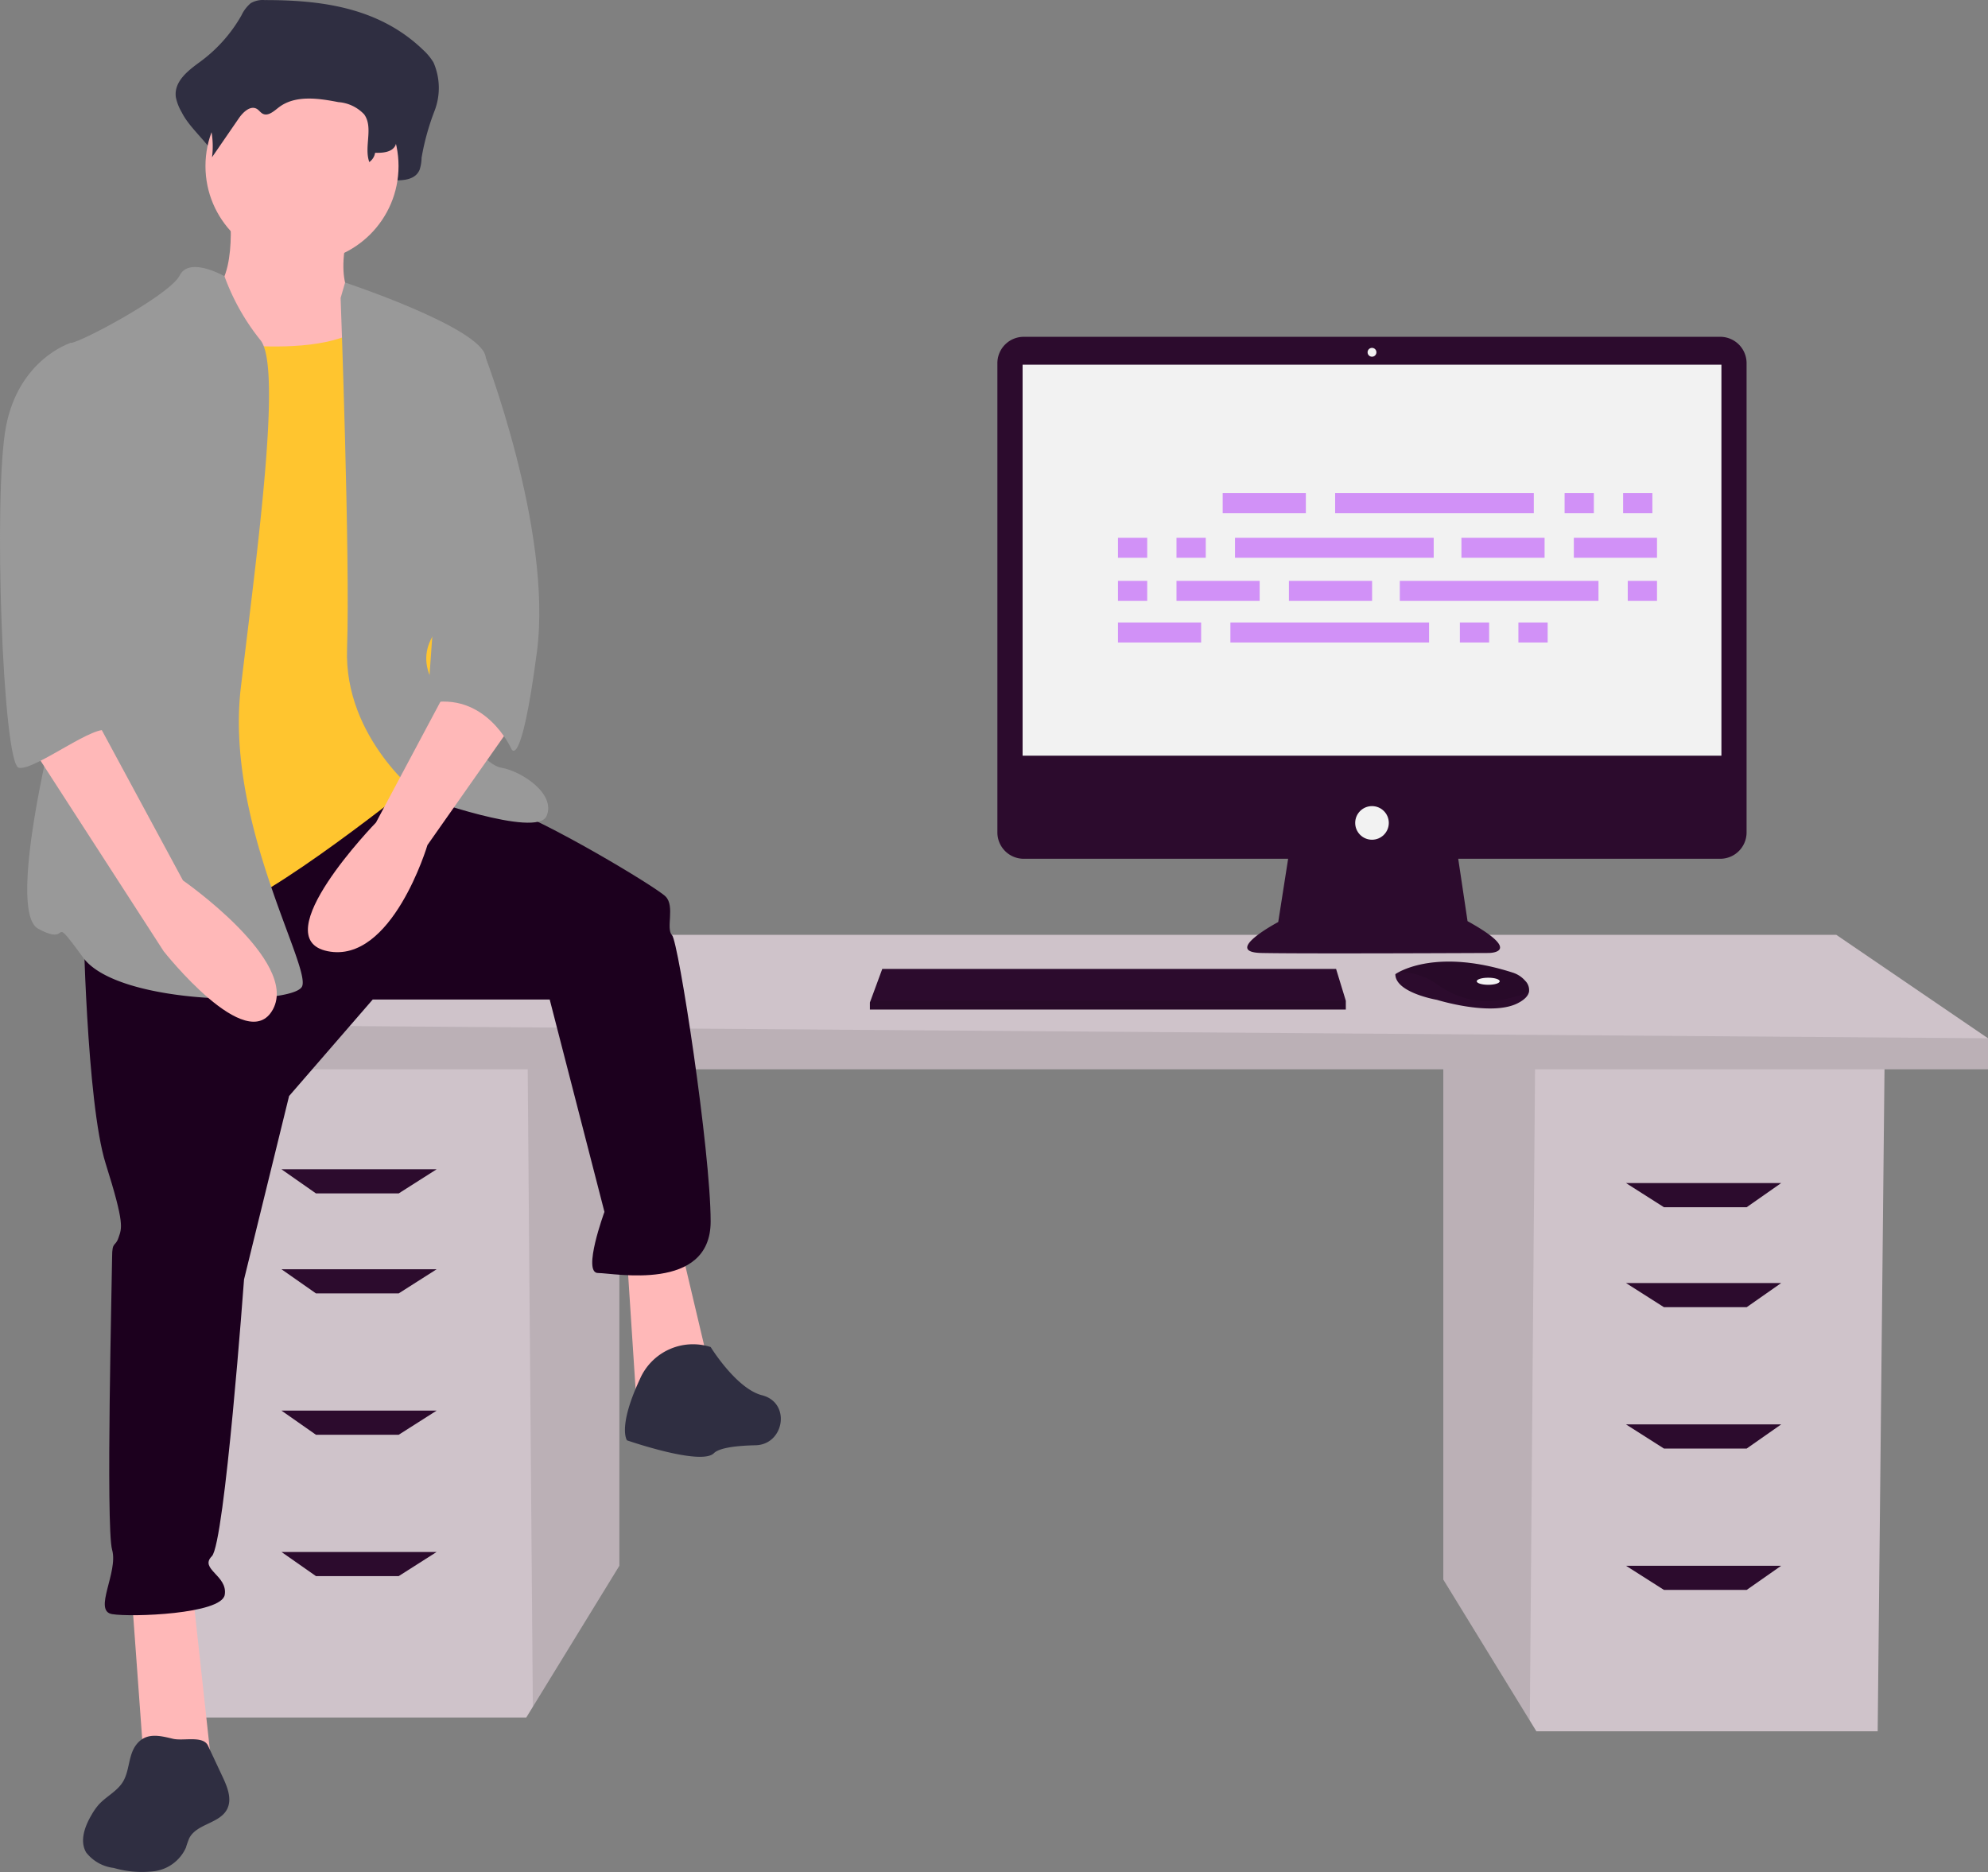 <svg xmlns="http://www.w3.org/2000/svg" id="undraw_feeling_proud_qne1_1_" width="203.341" height="191.482" data-name="undraw_feeling_proud_qne1 (1)" viewBox="0 0 203.341 191.482">
    <rect x="0" y="0" width="203.341" height="191.482" fill="#808080" stroke="none"/>
    <defs>
        <style>
            .cls-1{fill:#cfc3ca}.cls-2{opacity:.1}.cls-3{fill:#2c0b2d}.cls-4{fill:#f2f2f2}.cls-5{fill:#2f2e41}.cls-6{fill:#ffb8b8}.cls-9{fill:#999}.cls-11{fill:#a100ff}
        </style>
    </defs>
    <path id="Path_349" d="M516.326 380.018v52.893l8.847 14.419.673 1.1h34.91l.705-68.409z" class="cls-1" data-name="Path 349" transform="translate(-368.699 -271.356)"/>
    <path id="Path_350" d="M516.326 380.018v52.893l8.847 14.419.543-67.312z" class="cls-2" data-name="Path 350" transform="translate(-368.699 -271.356)"/>
    <path id="Path_351" d="M108.839 375.084v52.894L99.991 442.4l-.673 1.1h-34.91l-.708-68.416z" class="cls-1" data-name="Path 351" transform="translate(-45.489 -267.833)"/>
    <path id="Path_352" d="M198.113 375.084v52.894l-8.847 14.422-.543-67.312z" class="cls-2" data-name="Path 352" transform="translate(-134.764 -267.833)"/>
    <path id="Path_353" d="M237.381 344.964v3.173H47.67v-4.584l17.63-9.168h156.566z" class="cls-1" data-name="Path 353" transform="translate(-34.04 -238.77)"/>
    <path id="Path_354" d="M237.381 367.862v3.173H47.67v-4.584z" class="cls-2" data-name="Path 354" transform="translate(-34.04 -261.668)"/>
    <path id="Path_355" d="M112.691 420.718h-8.463l-3.528-2.468h15.87z" class="cls-3" data-name="Path 355" transform="translate(-71.91 -298.657)"/>
    <path id="Path_356" d="M112.691 456.484h-8.463l-3.526-2.468h15.868z" class="cls-3" data-name="Path 356" transform="translate(-71.91 -324.197)"/>
    <path id="Path_357" d="M112.691 507.05h-8.463l-3.526-2.469h15.868z" class="cls-3" data-name="Path 357" transform="translate(-71.91 -360.304)"/>
    <path id="Path_358" d="M112.691 557.615h-8.463l-3.526-2.468h15.868z" class="cls-3" data-name="Path 358" transform="translate(-71.91 -396.413)"/>
    <path id="Path_359" d="M585.57 425.651h8.463l3.526-2.468h-15.868z" class="cls-3" data-name="Path 359" transform="translate(-415.375 -302.179)"/>
    <path id="Path_360" d="M585.57 461.417h8.463l3.526-2.468h-15.868z" class="cls-3" data-name="Path 360" transform="translate(-415.375 -327.719)"/>
    <path id="Path_361" d="M585.57 511.983h8.463l3.526-2.468h-15.868z" class="cls-3" data-name="Path 361" transform="translate(-415.375 -363.828)"/>
    <path id="Path_362" d="M585.57 562.548h8.463l3.526-2.468h-15.868z" class="cls-3" data-name="Path 362" transform="translate(-415.375 -399.935)"/>
    <path id="Path_363" d="M675.152 235.615h-71.247a2.694 2.694 0 0 0-2.694 2.695v47.99a2.694 2.694 0 0 0 2.694 2.7h27.045l-1.013 6.469s-5.791 3.076-1.719 3.167 23.253 0 23.253 0 3.71 0-2.171-3.257l-.953-6.379h26.8a2.694 2.694 0 0 0 2.694-2.695v-47.996a2.694 2.694 0 0 0-2.695-2.694z" class="cls-3" data-name="Path 363" transform="translate(-499.194 -201.166)"/>
    <path id="Rectangle_81" d="M0 0H71.478V39.992H0z" class="cls-4" data-name="Rectangle 81" transform="translate(104.595 37.299)"/>
    <circle id="Ellipse_213" cx=".452" cy=".452" r=".452" class="cls-4" data-name="Ellipse 213" transform="translate(139.882 35.58)"/>
    <circle id="Ellipse_214" cx="1.719" cy="1.719" r="1.719" class="cls-4" data-name="Ellipse 214" transform="translate(138.615 82.448)"/>
    <path id="Path_364" d="M359.879 349.817v.9H311.2V350l.067-.181 1.2-3.257h46.416z" class="cls-3" data-name="Path 364" transform="translate(-222.224 -247.464)"/>
    <path id="Path_365" d="M757.245 462.232c-.089.379-.423.779-1.18 1.157-2.714 1.357-8.234-.362-8.234-.362s-4.253-.724-4.253-2.624a3.381 3.381 0 0 1 .373-.222c1.141-.6 4.925-2.094 11.634.063a2.8 2.8 0 0 1 1.275.836 1.334 1.334 0 0 1 .385 1.152z" class="cls-3" data-name="Path 365" transform="translate(-600.857 -360.765)"/>
    <path id="Path_366" d="M758.176 462.232c-3.322 1.273-6.284 1.368-9.323-.743a6.675 6.675 0 0 0-3.97-1.307c1.141-.6 4.925-2.094 11.634.063a2.8 2.8 0 0 1 1.275.836 1.334 1.334 0 0 1 .384 1.151z" class="cls-2" data-name="Path 366" transform="translate(-601.788 -360.765)"/>
    <ellipse id="Ellipse_215" cx="1.176" cy=".362" class="cls-4" data-name="Ellipse 215" rx="1.176" ry=".362" transform="translate(151.046 100)"/>
    <path id="Path_367" d="M359.879 357.952v.9H311.2v-.724l.067-.181z" class="cls-2" data-name="Path 367" transform="translate(-222.224 -255.599)"/>
    <path id="Path_368" d="M316.341 115.138a2.446 2.446 0 0 0-1.418.317 3.7 3.7 0 0 0-.96 1.266 15.15 15.15 0 0 1-4.127 4.662c-1.226.9-2.785 2.018-2.576 3.675a4.966 4.966 0 0 0 .6 1.551c1.131 2.284 4.218 4.048 3.915 6.654 1.124-1.882-.379-2.812.745-4.694.535-.9 1.465-1.908 2.273-1.345.271.188.448.526.73.692.672.394 1.387-.36 1.983-.894 2.052-1.842 4.97-1.359 7.524-.786a4.7 4.7 0 0 1 3.242 1.779c.937 1.515-.89 3.151-1.352 4.864a.933.933 0 0 0 1 1.161c.766-.076 1.674-.138 1.719-.474.964.034 2.145-.075 2.558-1.079a4.222 4.222 0 0 0 .2-1.227 25.246 25.246 0 0 1 1.341-4.829 6.523 6.523 0 0 0-.12-4.908 5.68 5.68 0 0 0-1.048-1.274c-4.543-4.393-10.512-5.117-16.229-5.111z" class="cls-5" data-name="Path 368" transform="translate(-289.276 -115.13)"/>
    <path id="Path_369" d="M317.348 186.148s.987 8.228-2.633 8.887 3.291 11.849 3.291 11.849l16.457 1.975-3.95-13.165s-2.633-.987-.987-7.57-12.178-1.976-12.178-1.976z" class="cls-6" data-name="Path 369" transform="translate(-293.863 -164.723)"/>
    <path id="Path_370" d="M47.028 569.318l1.317 18.1h6.911l-1.975-18.1z" class="cls-6" data-name="Path 370" transform="translate(-33.582 -406.532)"/>
    <path id="Path_371" d="M224.3 447.956l.987 15.14 7.57-3.291L229.9 447.3z" class="cls-6" data-name="Path 371" transform="translate(-160.171 -319.399)"/>
    <path id="Path_372" fill="#1c001e" d="M274.167 407.589s.329 19.09 2.3 25.343 1.646 6.583 1.316 7.57-.658.329-.658 1.975-.658 27.647 0 29.951-1.975 6.253 0 6.583 11.19 0 11.52-1.975-2.633-2.633-1.317-3.95 3.291-28.305 3.291-28.305l4.608-18.76 8.557-9.874h18.1l5.6 21.723s-2.3 6.253-.658 6.253 11.52 1.975 11.52-5.266-3.291-28.634-3.95-29.293.329-2.962-.658-3.95-12.507-7.9-16.786-9.216-10.281-2.883-10.281-2.883z" data-name="Path 372" transform="translate(-265.658 -313.92)"/>
    <path id="Path_373" d="M476.741 596.333a5.919 5.919 0 0 0-7.241 3.291c-2.3 4.937-1.316 6.253-1.316 6.253s7.57 2.633 8.886 1.317c.573-.573 2.392-.772 4.264-.814 2.851-.064 3.61-4.1.917-5.038q-.121-.042-.244-.073c-2.633-.657-5.266-4.936-5.266-4.936z" class="cls-5" data-name="Path 373" transform="translate(-404.052 -458.561)"/>
    <circle id="Ellipse_216" cx="9.874" cy="9.874" r="9.874" class="cls-6" data-name="Ellipse 216" transform="translate(21.016 7.108)"/>
    <path id="Path_374" fill="#ffc52f" d="M287 228.4s16.127 3.291 20.077-1.975 5.6 14.811 5.6 14.811l1.975 21.064-2.962 11.52s-15.469 12.507-20.406 13.494-12.507 1.646-12.507 1.646 2.3-36.533 2.3-37.192S287 228.4 287 228.4z" data-name="Path 374" transform="translate(-268.946 -193.977)"/>
    <path id="Path_375" d="M274.327 211.6s-3.588-2.056-4.576-.081-10.2 6.912-11.19 6.912 1.975 27.318.658 30.609-7.57 27.318-3.95 29.293.987-1.975 4.608 2.962 21.393 4.937 22.381 2.962-7.9-16.786-6.253-30.609 4.279-32.913 1.975-35.546a22.9 22.9 0 0 1-3.653-6.502z" class="cls-9" data-name="Path 375" transform="translate(-251.369 -183.349)"/>
    <path id="Path_376" d="M366.258 217.78l.458-1.578s13.694 4.54 14.352 7.5.329 23.7-1.975 25.343-5.6 4.279-3.291 8.228 4.937 8.228 6.912 8.557 5.6 2.633 4.608 4.937-12.836-1.975-12.836-1.975-7.9-5.924-7.57-15.14-.658-35.872-.658-35.872z" class="cls-9" data-name="Path 376" transform="translate(-331.418 -187.304)"/>
    <path id="Path_377" d="M369.415 357.554l-7.9 14.811S350 384.214 356.579 385.53s10.2-10.861 10.2-10.861l8.557-12.178z" class="cls-6" data-name="Path 377" transform="translate(-323.056 -288.241)"/>
    <path id="Path_378" d="M322.25 124.179a2.241 2.241 0 0 0-1.155.224 2.691 2.691 0 0 0-.781.9 11.372 11.372 0 0 1-3.36 3.295c-1 .635-2.267 1.427-2.1 2.6a3.247 3.247 0 0 0 .487 1.1 8.624 8.624 0 0 1 1.048 5.375l2.745-3.99c.436-.633 1.193-1.348 1.85-.951.22.133.365.372.594.489.547.279 1.129-.254 1.614-.632 1.67-1.3 4.046-.961 6.125-.555a4.012 4.012 0 0 1 2.639 1.257c.964 1.353-.043 3.309.52 4.872a1.436 1.436 0 0 0 .594-.948c.785.024 1.746-.053 2.082-.762a2.627 2.627 0 0 0 .161-.868 16.05 16.05 0 0 1 1.092-3.413 4.052 4.052 0 0 0-.1-3.469 4.2 4.2 0 0 0-.853-.9c-3.689-3.116-8.552-3.628-13.202-3.624z" class="cls-5" data-name="Path 378" transform="translate(-294.703 -121.588)"/>
    <path id="Path_379" d="M399.972 237.836l3.067.814s7.136 18.276 5.491 30.783-2.633 9.874-2.633 9.874-2.633-5.924-8.557-4.608z" class="cls-9" data-name="Path 379" transform="translate(-353.613 -202.752)"/>
    <path id="Path_380" d="M279.526 737.02c-.794 1.079-.635 2.62-1.338 3.76-.609.988-1.758 1.506-2.52 2.381a6.376 6.376 0 0 0-.648.932c-.707 1.184-1.282 2.7-.585 3.893a4.18 4.18 0 0 0 2.818 1.587 10.34 10.34 0 0 0 4.164.334 4.147 4.147 0 0 0 3.222-2.405 9.3 9.3 0 0 1 .345-.972c.748-1.473 3.1-1.489 3.862-2.954.536-1.025.043-2.263-.449-3.31l-1.5-3.2c-.5-1.06-2.523-.451-3.578-.7-1.381-.331-2.803-.696-3.793.654z" class="cls-5" data-name="Path 380" transform="translate(-265.624 -558.524)"/>
    <path id="Path_381" d="M254.6 374.823l13.823 21.393s8.557 10.861 11.19 5.924-9.216-13.165-9.216-13.165l-8.887-16.457z" class="cls-6" data-name="Path 381" transform="translate(-251.684 -298.927)"/>
    <path id="Path_382" d="M254.232 238.494l-2.633-.658s-5.266 1.646-6.583 8.557-.329 34.559 1.316 34.888 8.128-4.814 9.165-3.723-2.254-4.5-1.266-7.467.001-31.597.001-31.597z" class="cls-9" data-name="Path 382" transform="translate(-244.406 -202.752)"/>
    <g id="Group_13" data-name="Group 13" opacity="0.4" transform="translate(114.35 50.433)">
        <path id="Rectangle_55" d="M0 0H8.507V2.048H0z" class="cls-11" data-name="Rectangle 55" transform="translate(10.712)"/>
        <path id="Rectangle_56" d="M0 0H2.993V2.048H0z" class="cls-11" data-name="Rectangle 56" transform="translate(45.684)"/>
        <path id="Rectangle_57" d="M0 0H2.993V2.048H0z" class="cls-11" data-name="Rectangle 57" transform="translate(51.67)"/>
        <path id="Rectangle_58" d="M0 0H20.322V2.048H0z" class="cls-11" data-name="Rectangle 58" transform="translate(22.212)"/>
        <path id="Rectangle_59" d="M0 0H8.507V2.048H0z" class="cls-11" data-name="Rectangle 59" transform="translate(0 13.233)"/>
        <path id="Rectangle_60" d="M0 0H2.993V2.048H0z" class="cls-11" data-name="Rectangle 60" transform="translate(34.972 13.233)"/>
        <path id="Rectangle_61" d="M0 0H2.993V2.048H0z" class="cls-11" data-name="Rectangle 61" transform="translate(40.958 13.233)"/>
        <path id="Rectangle_62" d="M0 0H20.322V2.048H0z" class="cls-11" data-name="Rectangle 62" transform="translate(11.5 13.233)"/>
        <path id="Rectangle_63" d="M0 0H8.507V2.048H0z" class="cls-11" data-name="Rectangle 63" transform="translate(35.13 4.568)"/>
        <path id="Rectangle_64" d="M0 0H8.507V2.048H0z" class="cls-11" data-name="Rectangle 64" transform="translate(46.629 4.568)"/>
        <path id="Rectangle_66" d="M0 0H2.993V2.048H0z" class="cls-11" data-name="Rectangle 66" transform="translate(0 4.568)"/>
        <path id="Rectangle_67" d="M0 0H2.993V2.048H0z" class="cls-11" data-name="Rectangle 67" transform="translate(5.986 4.568)"/>
        <path id="Rectangle_68" d="M0 0H20.322V2.048H0z" class="cls-11" data-name="Rectangle 68" transform="translate(11.972 4.568)"/>
        <path id="Rectangle_69" d="M0 0H8.507V2.048H0z" class="cls-11" data-name="Rectangle 69" transform="translate(17.486 8.979)"/>
        <path id="Rectangle_70" d="M0 0H8.507V2.048H0z" class="cls-11" data-name="Rectangle 70" transform="translate(5.986 8.979)"/>
        <path id="Rectangle_71" d="M0 0H2.993V2.048H0z" class="cls-11" data-name="Rectangle 71" transform="translate(0 8.979)"/>
        <path id="Rectangle_73" d="M0 0H2.993V2.048H0z" class="cls-11" data-name="Rectangle 73" transform="translate(52.143 8.979)"/>
        <path id="Rectangle_74" d="M0 0H20.322V2.048H0z" class="cls-11" data-name="Rectangle 74" transform="translate(28.828 8.979)"/>
    </g>
</svg>
